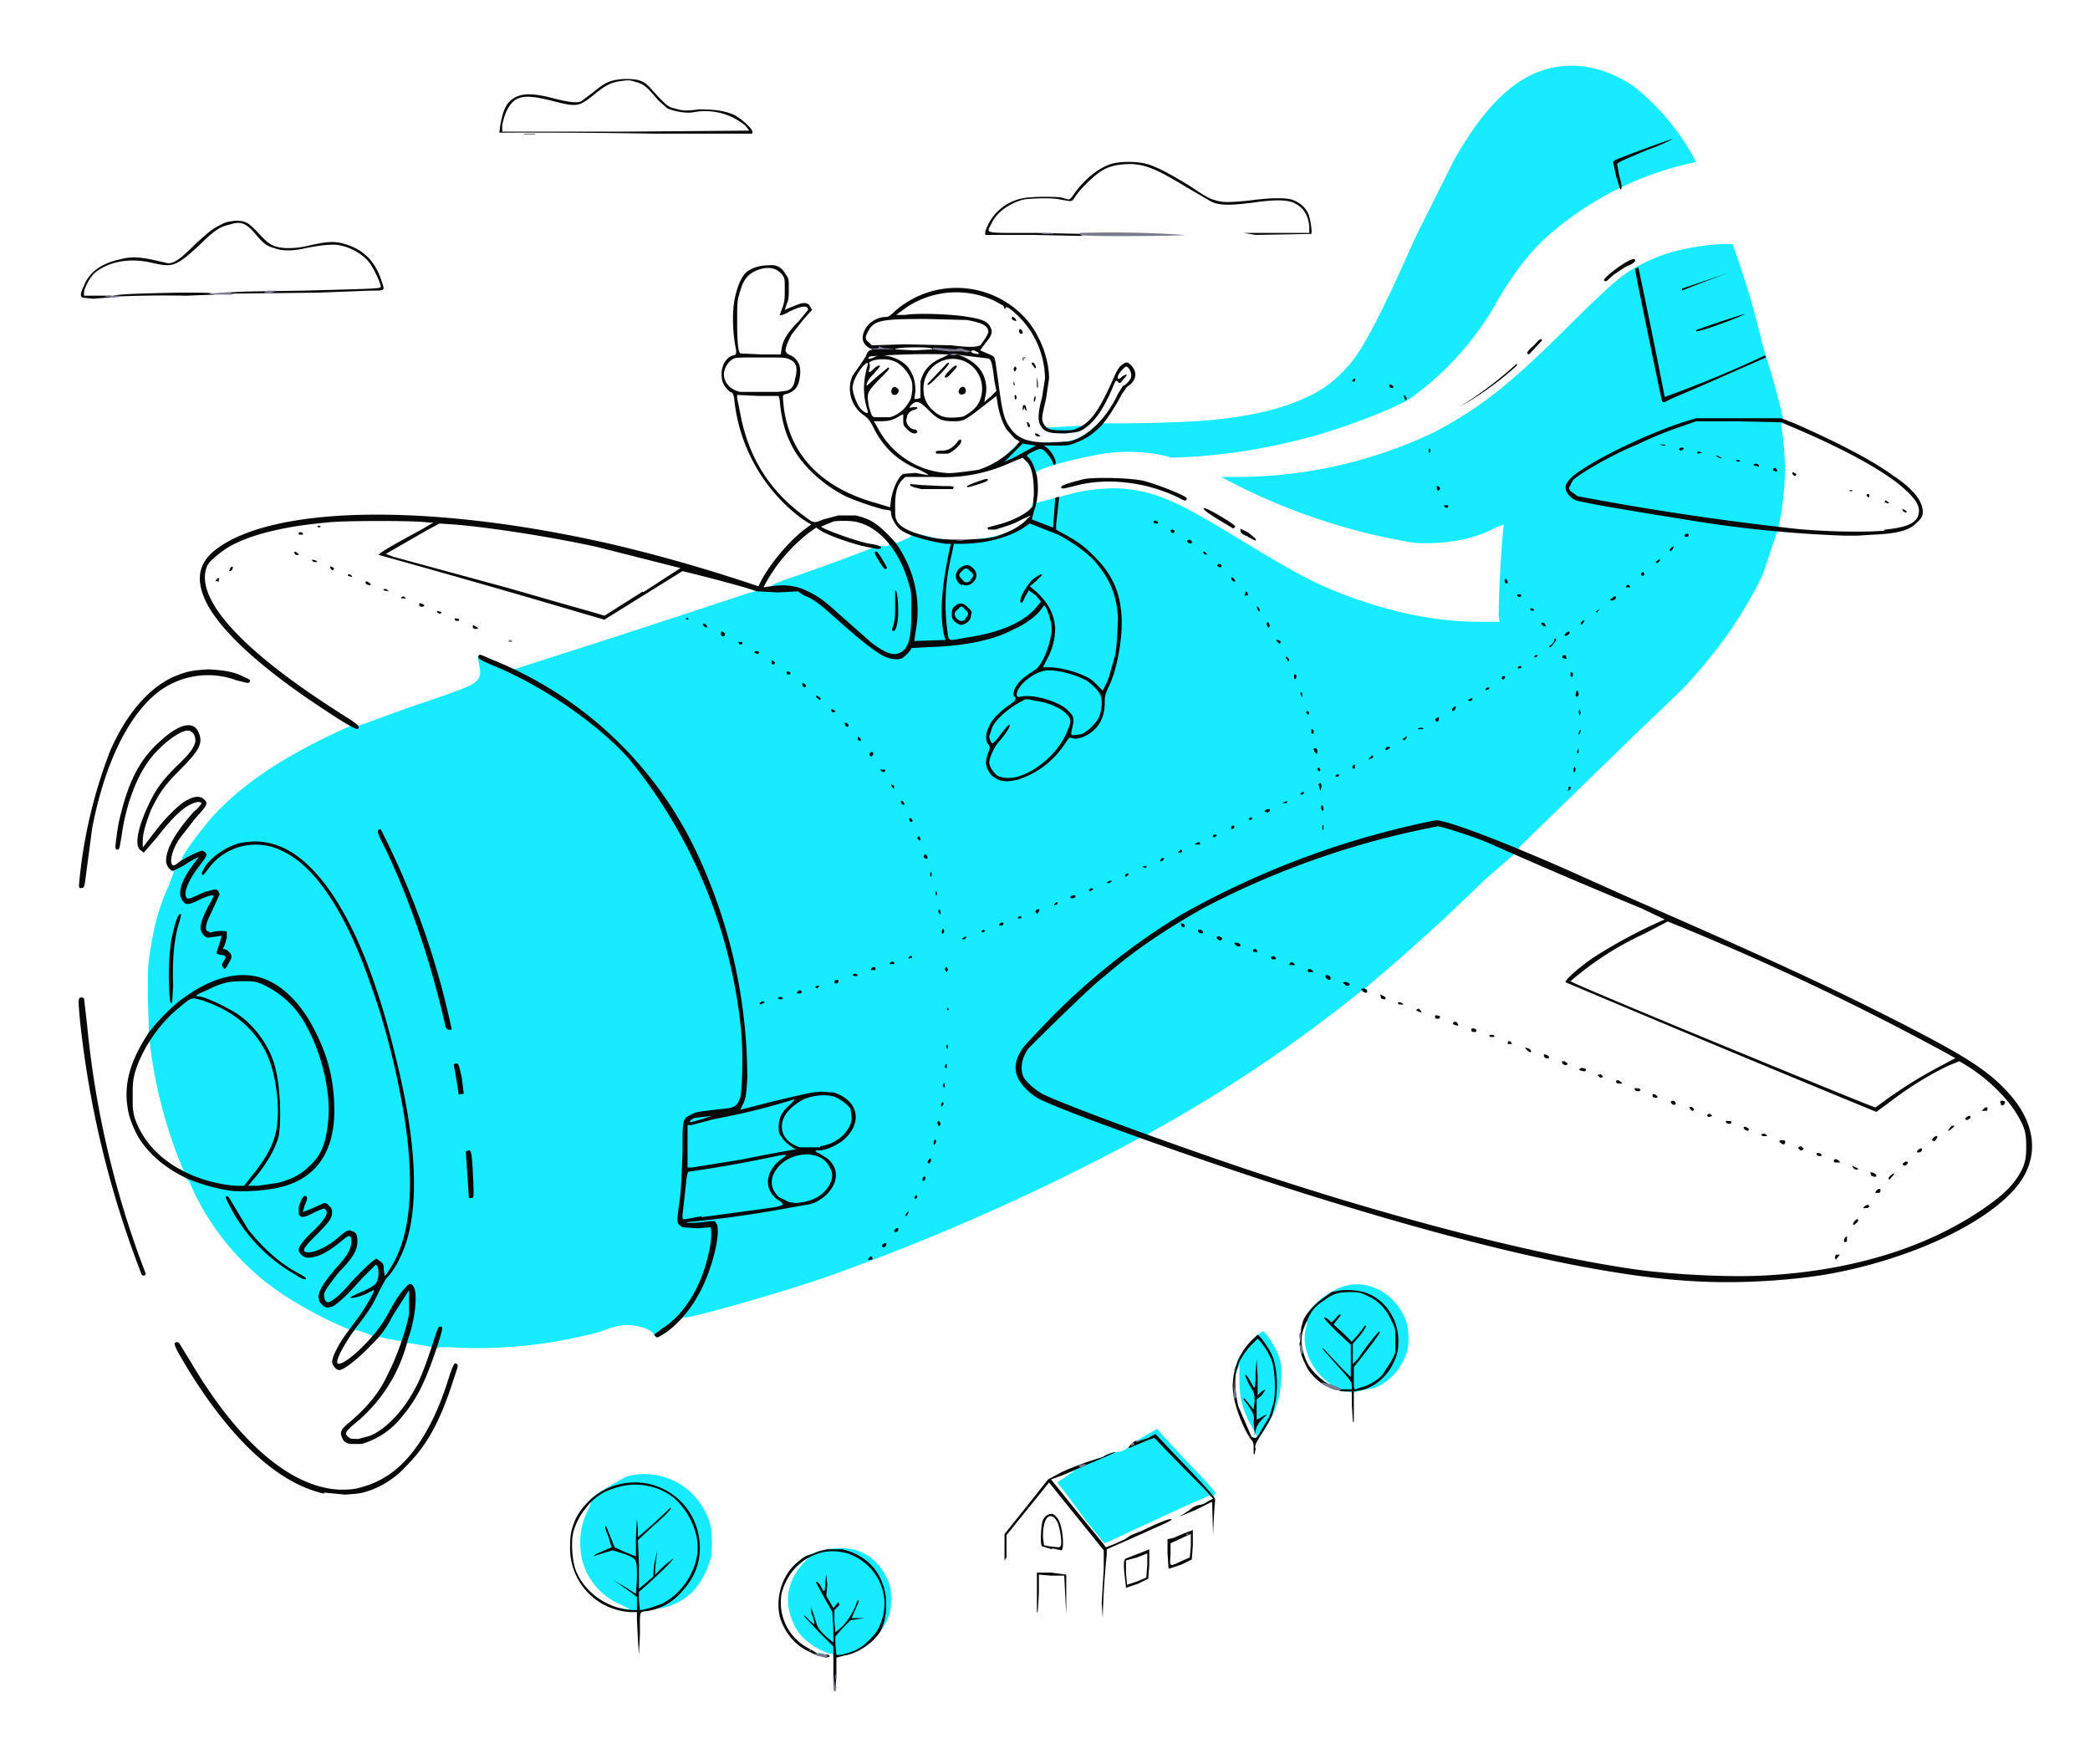 <svg xmlns="http://www.w3.org/2000/svg" width="2064" height="1742" version="1.0">
  <rect width="100%" height="100%" fill="#333333" stroke="none"/>
  <path fill="#fefefe" d="M0 871V0h2064v1742H0V871zm845 756c9-5 16-11 23-21 9-14 12-27 7-39-10-27-32-39-58-34l-16 7-4 5c-4 4-11 16-13 22-4 12-3 25 4 38 7 11 23 23 37 25 8 2 9 2 20-3zm-200-41 10-2 10-4c6-3 9-5 15-11a63 63 0 0 0 13-74c-13-27-45-42-71-33l-11 5-12 7c-9 6-11 8-11 10l-5 13c-7 13-8 21-6 33 3 24 17 42 40 53l9 5c0 2 6 1 19-2zm462-74 34-15 34-15 16-8 3-2-9-10-24-25-17-18-2-3-3 2-10 6c-4 2-9 5-10 7-3 3-9 6-13 6s-12 3-14 5l-4 1-7 2c-5 2-6 3-6 5s-3 3-12 8l-12 8a2493 2493 0 0 0 41 53l15-7zm138-103c12-18 16-29 17-45v-16c-3-8-6-16-11-22l-4-6-3 2-10 10c-5 7-6 8-7 15-2 19 1 35 10 53a107 107 0 0 1 6 14l3-5zm98-39 9-2c4 0 13-5 20-12 11-10 17-26 16-38-2-22-21-42-43-46-5-1-7-1-13 1-10 3-22 10-30 18-6 6-7 8-7 10l-2 9-1 12c0 14 11 33 23 41 3 1 5 3 5 5 0 1 2 2 5 2 8 1 11 1 18-1zm-847-42c38-2 81-9 94-16 6-3 17-6 26-6 13-2 30 3 33 9 1 1 1 1 6-2l11-10c5-5 7-6 10-6a1143 1143 0 0 0 187-57 1959 1959 0 0 0 263-119c3 0 4 0 4-2s2-3 19-13c57-32 121-75 174-118l18-14 13-11a2048 2048 0 0 0 140-124l2-2c1-3 28-30 113-112 42-40 58-57 72-73 37-44 61-88 72-133 11-44 8-92-8-150l-6-20-2-10-10-33-18-59-1-3h-9c-31 3-58 10-82 24-14 8-23 16-61 53-39 39-56 54-78 71-68 52-140 77-229 81l-28 1 13 7c71 33 118 49 159 52 29 2 58-3 81-15l11-3h3v9c-3 34-4 58-4 74l-1 19h-22a378 378 0 0 1-168-41c-20-9-27-14-86-49-47-28-68-38-96-41-17-2-40 1-68 9a344 344 0 0 1-20 7l-1 2-1 5c0 8-16 18-36 24-9 2-10 2-37 2-25 0-27 0-36-2-8-2-9-2-9-1-1 1-3 3-7 4l-7 3-3 1-5 1-7 2c-5 0-7 1-8 2a1457 1457 0 0 1-126 44l-35 11a16095 16095 0 0 1-192 63c-2 2-7 1-16-3l-21-9 1 5c2 8 1 15-3 19-6 6-13 8-70 28a1616 1616 0 0 0-104 41c-37 20-69 44-91 70a225 225 0 0 0-30 41c-3 2-4 4-4 6l-6 16a258 258 0 0 0-20 109l1 28c1 0 1 6-1 9v2c2 0 3 2 3 7a428 428 0 0 0 31 118l2 7 2 4 2 3a269 269 0 0 0 163 147 93 93 0 0 1 22 6l10 2 12 2 4 1 10 2 16 2a615 615 0 0 0 70 2zm551-875c13-3 35-8 49-9 21-2 48 0 64 5 8 2 10 2 27 1 56-7 104-17 138-30a336 336 0 0 0 73-35 299 299 0 0 0 79-93c21-35 41-58 65-76 31-23 61-37 119-55l9-2-4-6-6-11c-11-17-36-44-50-54-16-11-37-19-53-20-17-1-38 6-54 16-22 15-43 40-64 77l-39 78c-29 66-48 103-61 120-25 33-58 48-126 58-21 3-80 6-114 6h-13l-5 4c-7 6-16 11-23 12h-45c-2-1-4 0-9 7l-7 7 4-2c8-3 12-3 16 1l4 7 1 3 8-3 17-6zm8-29h-8l4 1 4-1zm-112-75 2-2 1-1-8-2-11-1c-3 0-3 0-3 2s0 2 8 2l8-1v3c0 2 1 3 2 3l1-3zm-62-4-8-1-8 1c0 1 3 2 10 2 5 0 6 0 6-2z"/>
  <g fill="#17ebff">
    <path d="m812 1636-3-2c-2-2-2-2 0-2l6 2 4 2h-7zm11-1c0-1-1-2-3-2-4 0-19-8-25-14-7-6-12-15-15-26-5-17 0-35 14-50l5-5-4 2-8 7-4 4 3-5c3-5 10-10 12-10l5-2c10-5 31-7 43-3s23 13 29 26c5 9 5 13 5 23 0 12-2 18-9 29a60 60 0 0 1-44 27c-3 1-4 1-4-1zm-199-43-10-2c-3-2-3-2-1-2 11 2 11 2 1-3a65 65 0 0 1-40-49c-2-15-1-28 5-41s6-13 1-8l-4 5 3-5c2-5 7-10 19-17l10-6 11-6a67 67 0 0 1 77 34c6 12 7 17 7 31 0 9 0 13-2 19-4 12-9 21-17 30-10 9-18 13-30 16a1032 1032 0 0 0-30 4zm455-75-38-51a1575 1575 0 0 1 48 61l-10-10zm9 4-16-20-20-27-8-10 3-2a728 728 0 0 1 15-10c-11 4-13 5-7 2a951 951 0 0 1 30-14l4-1c2-2 10-5 14-5s10-3 13-6l6-5 12-7 9-5 3 4 24 26c29 30 33 35 29 35v3l-3-1-2-1-16 7a7519 7519 0 0 0-63 29l-17 8-7 3-3-3zm150-100c-1-1 0-1 3-1v-2l-2-4-6-11c-7-15-9-25-9-40v-16l-2 6-2 5v-5l2-9c4-10 22-30 26-29 2 1 11 14 14 22 4 10 4 15 3 29s-4 23-10 35c-9 17-15 24-17 20zm97-46-8-1c-15-2-27-10-34-24-4-6-3-7 0-1 4 6 12 14 18 17 3 1 4 2 2 0-17-12-27-33-24-51l2-9c0-2 0-2-1 0l-4 9-1 6 1-6c0-10 3-15 8-22 8-10 23-20 34-23 24-7 50 8 60 33 3 7 4 22 2 29-2 10-8 20-15 27s-16 12-20 12l-18 4h-2zm-907-43-2-2-6-1-12-2c-5-1-6-1-7 1h-2l-2-1-1-1c1-2 0-2-3-2l-11-2c-7-2-8-2-9 0h-1l-2-1c-1 0-2 0-1-1l-6-3-9-3c-3-1-3-1-5 1h-1l-2-1c-1 0-2 0-1-1a400 400 0 0 1-55-28 251 251 0 0 1-103-118l-5-5-5-5-1-3 3 1 3 2-2-4a459 459 0 0 1-32-123c0-2 0-2-2 0-1 1-1 1-1-3l1-4 1-6-1-31c0-27 0-32 2-45 4-26 9-46 19-67l5-14h-1c-3 0-2-3 0-4 3 0 9-7 9-9s15-23 26-36c22-26 54-50 91-70a556 556 0 0 1 49-24c-2-2-2-2 2-2l5 1c1 1 2 0 6-1l41-15c59-20 64-22 70-27 5-5 5-8 3-17l-1-8c1-1 8 2 23 8 10 5 13 5 16 4l12-4a16191 16191 0 0 0 215-70l8-2-3-2c-3-1-3-1 6-1h11l2-2 2-2 10-4a2515 2515 0 0 0 88-32c-2-1-2-1-1-2h7c6 1 11 0 10-2 0-2 6-3 7-1h1l7-3c6-2 9-5 6-5l-2-1c0-2 5-1 17 2 23 6 46 6 70 0 10-2 20-7 26-12l5-3c1 0 3-5 2-7l1-4 2-6c1-4 4-5 4-2 0 2 0 2 2 1l38-10c16-3 36-5 49-3 28 3 49 12 97 41 69 42 84 50 114 62 47 18 92 28 137 28h20l-1-6a1101 1101 0 0 1 5-90l-8 3c-22 12-51 17-81 15a609 609 0 0 1-190-65h11a454 454 0 0 0 199-44c47-25 75-47 137-109 44-43 51-49 74-60 21-10 45-15 72-17h12l1 3a810 810 0 0 1 28 94l5 17a697 697 0 0 1 16 59l1 3c1 1 1 2-1 1-2 0-2 0-2 2a257 257 0 0 1-2 97c-1 4-1 4 1 4 3 0 2 2 0 3-2 0-3 1-4 4l-13 39c-18 38-44 76-79 113l-50 48-72 70-38 37c-3 3-3 3-1 5 1 1 1 1-1 1l-3 1-1 1-30 26a2030 2030 0 0 1-118 107c2 1 2 1 0 2-1 2-2 2-3 0a1443 1443 0 0 1-210 141l-2 2 3 1c2 1 2 1-3 1l-8 1a2203 2203 0 0 1-306 136c-48 17-138 42-142 41-1-1-4 1-8 5-8 7-18 14-20 14l-3-2c-3-6-20-11-32-9-8 1-16 4-21 6a461 461 0 0 1-138 16c-19-1-23-1-24 1l-1 1-2-1zm288-233c2-1 2-1-1-1l-7 1-2 1c0 1 5 1 10-1z"/>
    <path d="M1019 464c-1-4-3-7-5-9l-4-3-9 3c-10 5-12 5-12 1 0-3 18-21 22-21 6 0 16 2 16 4h1c0-2 1-2 12-2 18 0 28-4 40-15l8-5c2 0 2 0 1 1a1519 1519 0 0 0 92-2c46-3 83-11 110-24 18-8 32-20 45-36 13-17 32-54 61-120l39-78c38-67 75-95 121-93 19 1 38 8 56 20a230 230 0 0 1 62 75 319 319 0 0 0-152 78c-15 15-29 33-43 57a299 299 0 0 1-88 99l-5 3a578 578 0 0 1-230 55c-15-5-40-7-59-5-28 3-75 16-75 20s-3 2-4-3z"/>
    <path d="m1036 427-3-3 1-2h5l18-1c12-1 13 0 13 1 0 4-6 5-19 6l-15-1z"/>
  </g>
  <g fill="#090809">
    <path d="M823 1648v-22l-14-14-15-16c0-1 2 0 5 4l5 4c1-1-1-7-3-12v-5l5 15c1 5 4 9 12 16l5 4v-13l-1-17-9-16-7-13c0-2 2-1 5 4 3 7 4 5 4-5l1-7 1 10-1 11 3 5 4 7 5-6a1544 1544 0 0 0 1 3l-5 5v11l1 11 7-6c6-6 12-17 14-23 0-3 2-4 2-1l-4 9-3 7h13l-7 1-7 1-8 8-7 8v8l1 10c1 1 8 0 18-4 6-3 9-5 14-10s9-10 10-13c14-29 0-62-31-73-8-2-16-3-25-1-20 5-34 19-40 40a51 51 0 0 0 29 56l8 5c0 2-2 1-10-3-14-6-25-20-29-35-4-18 2-38 14-50 5-5 12-10 14-10l6-2c3-2 9-3 13-4h15c20 5 34 17 40 35 5 13 4 33-2 45-6 11-22 23-37 25l-7 2v16l-1 17c-2 0-2-2-2-22z"/>
    <path d="M814 1636c0-2 3-3 5-1v1l-3 1-2-1zm-184-16-1-21v-7h-6a63 63 0 0 1-60-65c0-11 1-16 5-26 8-17 25-31 43-35a64 64 0 0 1 80 59c1 18-5 33-17 46a56 56 0 0 1-35 20c-8 1-7-1-7 22l-1 21-1-14zm-1-37v-6l-4-3a430 430 0 0 0-20-14l12 7 11 7 1-15c0-20 0-19-11-24l-13-4-10 3c-10 3-10 4-7 1l9-4 7-3-3-10c-4-9-4-13-2-10l4 10 4 10 11 5 10 4v-19l1-18 1 9v9l16-14 16-15c2 0-2 5-17 18l-15 14 1 24v24l7-6 7-6 1-12 3-14-2 18v6l9-9 9-7c0 2-16 17-27 27l-7 6v9l1 9c4 0 16-4 21-6 21-10 36-34 36-56 0-18-11-39-25-50a62 62 0 0 0-55-9c-10 3-17 6-26 15-8 9-14 18-17 30-2 9-1 25 2 35 8 23 32 40 57 41h4v-7zm459 0 2-34v-18l-21-26-33-41-21 26-21 26v22a2228 2228 0 0 0-2 3v-26l20-25 23-29 13-7a289 289 0 0 1 41-15c2-2 10-5 13-5l-11 5a2496 2496 0 0 0-42 18l-11 4 25 31 27 33 2 3 8-3 11-5 6-4 10-4 15-7 10-4 4-1c3 1 0 2-38 19l-25 11v5a820 820 0 0 0-4 63l-1-15z"/>
    <path d="m1052 1576-1-20h-13l-12-1v18c-1 16-1 21-2 19v-39h14l15 2v39l-1-18zm59-17c-2-16-1-19 1-20l13-5 10-4v15l-1 14-10 5-12 4-1-9zm11 3 10-4 1-13v-11l-10 4-11 3v12l1 12 9-3zm32-13-1-15v-14l5-1 12-5 8-3v15l-1 14-10 5-12 4h-1zm22-22v-12l-7 3a658 658 0 0 1-13 6v11c-1 13-1 12 10 7l9-4 1-11zm22-11-1-33-16 8-17 7 5-3 6-4c3-3 8-5 11-5l3-1 5-3 4-2-9-10a2479 2479 0 0 1-49-50l-6 2-19 8c-2 0 3-5 6-7h4l9-3 7-4 15 16c24 25 45 47 44 49a753 753 0 0 0-2 35zm-159 14-10-3c-2-1-1-22 1-26s5-6 9-6c2 0 7 5 8 10 3 8 4 26 1 26l-9-2zm9-7c0-6-2-18-5-22s-6-5-9-2c-3 4-4 10-4 19l1 8 5 1 9 1c2 0 3-1 3-5zm-728-48c-45-10-90-52-132-119-14-23-17-29-15-30s3-1 5 2l11 18c52 88 111 133 163 124 12-3 20-6 31-13 26-17 47-52 61-99 4-11 5-13 7-11 2 1 1 3-3 15-13 41-26 65-47 86a89 89 0 0 1-36 24c-9 3-11 3-24 4l-21-2zm918-39v-6c0-4 0-6-3-9-8-12-15-31-17-44a64 64 0 0 1 22-57l2-2 4 4c5 7 10 14 12 21a97 97 0 0 1-1 52c0 3-6 13-13 24-4 7-5 8-4 12l-1 5h-1zm6-21 6-10c4-6 4-7 8-21 2-10 1-32-2-40-2-6-7-14-12-20l-2-2-6 6c-6 6-13 17-13 20l-2 6c-2 7-1 24 2 35l13 30 3 1c2 0 3-1 5-5z"/>
    <path d="m1239 1414-1-9c1-7 0-9-6-18-4-5-5-6-3-6l5 6 4 5 1-8c0-7 0-8-5-16-5-10-6-14-1-7l4 7c2 5 3 2 3-13l1-13 1 18v18l4-4 4-2-4 6-5 4v20l4-2c4-3 8-4 4-1-6 6-8 9-9 14l-1 5v-4zm-893 12c-5-1-7-3-8-6-3-6-1-9 9-17 16-14 28-28 36-46 9-17 19-46 21-60v-23l-16 25c-7 14-12 20-25 33-12 12-24 21-28 21-3 0-7-5-7-8 0-5 6-17 14-28l14-19c6-9 15-24 13-24l-8 4c-7 3-16 5-15 3l8-4c10-4 17-8 18-11 3-6 2-17-1-17l-14 14c-15 17-22 23-28 27-4 1-6 2-7 1-3-1-7-5-7-8-2-6 4-16 18-32 10-11 14-18 14-25s-2-7-9-1c-13 11-24 17-34 17-4 0-9-4-9-8 0-3 5-10 15-19 12-12 15-18 11-21-1-1-3 0-10 3-11 6-14 6-16 2v-7c2-6 4-11 6-11 3 0 3 3 0 9l-2 7 10-4 11-5c2 0 4 1 5 3 2 1 3 3 3 6 0 6-3 10-16 23-11 11-13 14-11 16 5 3 20-3 32-13 9-8 11-9 15-7 4 1 5 4 5 10 0 8-4 16-18 30-8 10-14 18-15 22 0 4 1 8 4 8s12-7 22-19c15-16 24-24 26-24l4 3c3 2 3 4 3 8l1 6c1 0 10-14 13-22 15-34 16-89 2-159-6-32-17-74-28-104-24-71-54-118-87-134a58 58 0 0 0-75 18l-4 5c-3 0-2-2 2-9 8-11 24-21 37-23 24-4 46 4 67 25 33 33 62 96 84 188 22 88 24 158 4 197-4 9-9 16-14 21l-7 13c-5 11-9 18-23 36-10 14-18 28-18 33s11-1 25-15c11-11 19-21 26-34s12-20 16-24c4-5 6-5 8-2 5 5 2 34-5 52a154 154 0 0 1-54 85c-8 7-9 9-5 12 2 2 3 2 10 2l11-3c13-5 26-18 36-32 10-15 15-25 25-55 7-22 7-21 9-21 3 0 2 3-3 19-12 36-20 52-35 70a78 78 0 0 1-40 27h-11zm990-23-1-16v-13h-5c-7 0-7 0-8-2h13v-3c0-4-1-6-14-20l-15-17c0-2 3 2 19 19l9 9v-32l-14-13c-13-13-16-17-8-12l3 3 4-4c3-4 5-5 5-3l-4 5-3 4 9 8 9 9 7-8 6-8c2 0 1 2-5 10l-7 8v20l5-5c7-11 20-27 21-27 2 0 0 3-17 25l-8 10v11c0 10 0 11 2 11l5-2c6-1 15-6 21-12l9-14 4-8v-12c0-12 0-12-4-20-5-11-12-19-23-24-6-3-8-4-17-4-11 0-17 1-26 8-8 5-13 10-17 20-8 15-7 26 0 42 3 6 12 15 18 19 4 2 5 4 2 4-4 0-18-12-21-20-5-10-7-16-6-24l1-14 2-7c3-7 12-17 21-23l7-5 5-1c7-2 19-1 27 1 20 6 34 26 34 48 0 11-2 17-7 26-7 12-19 21-31 23l-6 1v15c0 14 0 19-1 14zm-689-83-1-2 8-6c22-14 39-42 46-75 3-12 3-26 1-25l-12 1-15-1c-6-4-6-4-3-25 2-16 2-24 3-49 0-33 0-33 8-37 5-3 6-3 32-6 12-1 14-3 17-11 2-8 3-42 1-65a500 500 0 0 0-112-271c-33-36-88-73-136-92-11-5-13-6-11-9 1-1 3 0 12 4a379 379 0 0 1 204 193 523 523 0 0 1 49 221c-1 18-2 21-5 27l-2 4 31-8c42-10 39-9 49-10l13 1c23 8 28 28 11 45-6 6-19 12-25 12s-6 1-1 3l8 5c12 10 11 24-1 36-7 6-12 9-21 10l-28 5a1114 1114 0 0 1-89 12c0 1 10 1 22-1h6l2 3c4 11-6 49-19 71-9 16-22 30-33 37-7 4-7 5-9 2zm46-118 59-8 14-2c8-2 9-2 4-6-17-10-15-31 4-43 4-3 2-3-4-2a1310 1310 0 0 1-89 16c-2 0-2 1-3 7l-4 36c0 4 0 4 3 4l16-3zm108-17c15-5 25-21 19-31-4-9-11-13-22-14-10 0-19 3-26 9-12 11-13 23-3 33l10 5 6 1c3 0 11-1 16-3zm-68-40a1335 1335 0 0 1 53-10c-4-2-11-7-14-12-3-4-3-5-3-10 0-9 3-15 11-22 6-6 6-6 0-4a671 671 0 0 1-74 18l-23 6h-4v42h4l50-8zm77-13c12-2 22-8 28-18 2-4 3-6 3-10l-1-9c-2-3-8-8-12-10-8-5-22-4-33 0-7 3-17 11-20 17-7 13-1 26 15 31h20zm-116-27 9-3-17 2c-5 2-6 5-3 4l11-3zm975 160c-84-5-206-32-367-82-91-28-258-87-278-99-8-5-15-12-19-20-3-7-3-15 2-24 3-6 7-10 31-35a668 668 0 0 1 129-102 849 849 0 0 1 251-93c11 0 64 20 132 50l58 26c128 56 183 81 253 116 77 39 102 54 124 79 28 32 29 67 3 95-34 37-110 70-187 83-38 6-88 9-132 6zm83-6c87-6 161-31 216-72 12-9 20-17 26-27s7-16 7-28c0-11-1-17-6-26-9-18-30-40-55-55l-5-3-10 4c-19 9-39 21-61 38l-11 8-5-2a35389 35389 0 0 1-302-126c0-3 14-15 27-24a498 498 0 0 1 71-38l-23-11a5603 5603 0 0 1-152-65c-20-8-43-15-49-16a834 834 0 0 0-232 81c-37 21-67 41-96 66-15 11-70 66-76 72-7 9-9 21-5 29 3 5 11 12 18 16 17 9 114 45 200 74 143 48 289 86 389 100 38 5 97 8 134 5zm112-174c17-12 33-22 50-31l17-9-7-4a2671 2671 0 0 0-277-131l-23 12a307 307 0 0 0-73 47c2 2 117 50 247 103 59 24 54 22 55 21l11-8z"/>
    <path d="m1812 1242 1-3h4l-4 5-1-2zm9-17c0-2 2-4 3-4v5c-2 1-3 1-3-1zm9-16c0-2 3-5 4-5 2 0 1 3-1 4-2 2-3 2-3 1zm10-16c0-1 4-4 5-3 2 1 1 2-1 3h-4zm12-15c0-1 2-4 4-4 1 0 2 2 0 4h-4zm13-14c0-2 5-6 6-5l-5 6-1-1zm-17-3-1-3c1-1 6 1 6 3s-3 1-5 0zm-18-8-1-2 6 3c0 2-4 1-5-1zm49-4 3-2c2 0 3 1 1 3s-4 1-4-1zm-66-1c-2 0-3-2-1-3 1-1 5 1 5 3h-4zm-19-7v-2c1-1 5 0 5 2 0 1-5 1-5-1zm99-3c0-2 3-4 4-4 2 0 1 3-1 4h-3zm-116-3c-2-1-1-3 2-3l2 2c0 2-3 3-4 1zm-18-6c-3-2-2-3 1-3 2 0 3 0 3 2s-2 3-4 1zm149-3c0-2 4-5 5-4s-2 5-3 5l-2-1zm-167-4c-2-1-2-2-1-2 2-1 5 0 5 2h-4zm-17-6c-2-1-2-2-2-3 1-1 5 1 5 2 0 2-1 2-3 1zm200 0 3-4c3-1 4 0 1 2-3 3-4 3-4 2zm-219-7-1-2h5c2 2 0 4-4 2zm236-5 3-2c2 0 2 0 2 2l-3 2c-2 0-2 0-2-2zm-255-2c0-2 1-2 3-2l2 2-3 1c-1 0-2 0-2-2zm271-5 2-2c3-3 5-1 3 2h-5zm-288-2c-1-2-1-2 1-2 3 1 4 4 1 4l-2-2zm307-5c-1-2-1-3 1-3 3 0 4 1 2 4-2 1-3 1-3-1zm-325 0c-2-2-1-3 2-3l2 2c0 2-2 3-4 1zm-19-7c0-3 0-3 3-2l2 2c0 2-4 1-5 0zm-17-6-1-2c1-1 6 0 6 1 0 2-3 2-5 1zm-17-7c-2 0-3-3-1-3 1-1 5 2 5 3h-4zm-19-7c-2-1-1-2 2-2l2 2c0 1-3 2-4 0zm-19-6c-1-2 2-3 4-2 3 0 3 3 0 3l-4-1zm-17-7c-1-2-1-2 2-2l3 2c0 3-4 2-5 0zm-16-5c-2 0-3-3-2-4l3 1c3 2 2 4-1 3zm-19-8-2-2c1-1 6 1 6 3s-2 1-4-1zm-19-6v-2c1-2 4 0 4 2h-4zm-18-7v-2h4l1 2h-5zm-18-6v-2c2-1 5 0 5 2s-5 1-5 0zm-17-6c-2-1-1-3 1-3s3 2 3 4l-4-1zm-18-6-1-2c0-1 1-2 3-1 2 0 3 1 1 3h-3zm-17-7c-3-1-3-2 0-3l2 2 1 2-3-1zm-19-7c-2-1-2-2-1-2 1-1 5 1 5 2h-4zm-18-6-1-4 4 2c3 2 1 4-3 2zm-18-7-2-2c1-2 6 0 6 1 1 3-2 3-4 1zm-18-7c-2-1-2-2-1-2 2-1 6 1 6 2-1 2-4 2-5 0zm-17-5c-2-1-3-4-1-4s4 1 4 3-1 2-3 1zm-19-7c-1-2-1-3 1-3s4 2 4 3h-5zm-19-7 1-2c1-2 4 0 5 2h-6zm-17-6-1-2 3-1 2 2c1 1-2 2-4 1zm-18-7c-2-2 1-4 3-2l1 2h-5zm-17-6-2-2c0-2 5-1 6 1 0 2-1 2-4 1zm-18-6c-2-2-2-2-1-3 2-1 5 1 5 2-1 2-2 2-4 1zm-19-7c-2-2-1-3 2-3l2 2c1 2-2 2-4 1zm-17-6-1-3c1-1 4 1 4 2 0 2-2 2-3 1zm-875 344a165 165 0 0 1-69-76c0-3 2-2 4 1l18 30c15 19 32 34 49 43 7 4 9 5 8 6s-4 0-10-4zm-152 0a975 975 0 0 1-61-251c-2-22-2-23 2-23l2 1 3 26a928 928 0 0 0 58 246c-1 2-2 2-4 1zm717-15 2-3h2c1 2 1 3-2 3-1 1-2 0-2-1zm14-13c0-1 0-2 2-3s3 0 2 2-3 2-4 1zm12-15c0-2 3-4 4-3v2c-1 2-4 2-4 1zm11-16 2-3c1-1 1-1 1 1-1 2-3 4-3 2zm-431-17-3-46 3-1c2 0 3 2 4 23 1 23 1 24-1 24h-3zm440-1 2-2 1 2c-1 2-3 3-3 0zm-674-6c-16-2-36-8-48-14-22-11-40-28-48-46-5-11-7-18-8-31-1-21 6-41 21-64 7-10 24-28 36-36 26-19 52-26 74-20 21 6 40 24 54 51 13 25 19 47 20 74 2 46-17 75-56 83-13 3-33 4-45 3zm19-14c14-17 22-31 25-47 4-23-1-58-11-77-12-23-32-40-62-50-11-3-10-4-23 7-20 16-37 41-44 65-2 8-2 12-2 23s0 13 2 21c10 29 35 51 72 62 11 3 23 5 30 5h6l7-9zm27 6c14-4 22-8 31-17 11-10 16-22 18-44 3-27-6-65-20-91a92 92 0 0 0-45-44c-7-3-9-3-19-3-13 0-20 1-36 9-10 4-12 6-8 6 6 0 25 9 38 17 18 12 33 33 38 54 5 19 6 54 3 68-4 13-12 27-24 41l-6 7h10l20-3zm636-2v-2c0-2 3-3 3-1s-2 4-3 3zm5-18c0-2 2-4 3-4 1 1 0 5-2 5l-1-1zm6-19c0-3 2-5 2-3 1 1 0 3-1 4s-1 1-1-1zm4-19c-1-2 1-4 2-2 1 1 1 4-1 4l-1-2zm3-19 2-3 1 2-2 3-1-2zm-476-10a594 594 0 0 0-5-30l3-1c2 1 2 1 5 14l2 16-5 1zm478-8c0-2 1-4 2-3v4l-2-1zm2-19c0-2 1-4 2-3v4l-2-1zm2-19c-1-2 0-4 1-3v4l-1-1zm-495-21c-15-67-38-133-63-183-5-10-5-12-1-12a795 795 0 0 1 70 197c-1 2-5 1-6-2zm495-17 1-2 1 2-1 1-1-2zm-185-6c1-2 5-3 5-1l-4 2-1-1zm-582-2a261 261 0 0 1 1-60c4-19 7-28 10-26l-2 8c-5 15-7 37-6 62l-1 17c-1 1-1 1-2-1zm600-3c1-2 5-2 5 0l-2 1-3-1zm19-5c0-1 1-3 3-3s2 2 1 3h-4zm18-6c1-2 4-2 4-1l-2 2-2-1zm19-5c0-2 2-3 4-2v2c-2 2-4 1-4 0zm18-7c0-1 2-2 4-1s1 2-2 2l-2-1zm92-4-1-2 1-2c1 0 2 1 2 3l-1 2-1-1zm-74-1c0-1 1-3 3-3s2 2 1 3h-4z"/>
    <path d="M220 955c-1-2-1-3 1-6 3-4 2-6-3-6-4-1-4-1-4-3l3-9 2-7-6 1-8 1c-4-1-7-6-7-10 0-5 5-17 10-25l3-6c0-2-7 0-15 4-10 5-13 5-16 0-5-7-1-20 12-37l4-5c0-1-6 2-15 8l-10 5c-3 0-7-5-7-10 0-12 10-29 27-48 5-4 8-8 8-9-2-2-6-1-12 2-8 4-19 15-32 32l-13 15-4-3c-5-5-2-22 9-45 7-15 14-24 27-37 13-12 18-19 19-25 0-4-1-8-5-10-7-4-31 14-43 32s-21 43-25 72c-2 12-2 13-4 13s-2-1-2-4c1-8 2-19 5-30 8-33 19-55 38-72 19-18 34-22 39-10 5 11 1 18-19 38-16 16-20 23-28 39-5 13-8 23-8 30v7l3-4 10-13c9-12 24-27 31-30 7-4 13-4 16-1 5 4 4 6-8 19l-14 18c-8 10-12 24-9 28 2 1 2 1 6-2 5-4 21-12 24-12l3 2c2 2 1 4-6 13-11 14-16 27-13 31 1 2 2 2 9-1 4-2 10-5 13-5 6-2 6-2 9-1l2 4-5 11-7 15c-2 7-2 7-1 10l4 2c5-2 14-2 16-1v6l-2 7-2 4 4 1 4 4c1 3 1 4-2 9-3 6-4 7-6 4zm658-3 2-2c1-1 4 0 3 2h-5zm19-6 2-2c2 0 3 2 0 2-2 1-2 1-2-1zm53-19 3-2c2 0 2 0 1 1-1 2-4 2-4 1zm-20-7 1-3c1 0 2 3 1 4-1 2-2 1-2-1zm39 0 2-2 2 1-2 2-2-1zm18-6c-1-1 1-3 3-3s1 3-1 3h-2zm18-7 1-2c2-1 4 1 2 2h-4zm-78-6c-1-1 0-3 1-3l1 3c0 2-1 3-2 0zm96 0c-1-1 0-3 2-3s2 0 1 2-2 3-3 1zm18-8 2-2c2 0 2 0 1 2l-3 1v-1zm16-7c0-1 2-2 5-2v2c-1 1-5 2-5 0zm-133-2v-4c1 0 2 3 1 4h-1zm151-5 3-2 2 1-3 2-2-1z"/>
    <path d="M78 874a483 483 0 0 1 31-133c15-34 36-60 61-72 14-6 19-7 36-8 15 1 25 2 36 8 5 2 6 3 4 5-1 1-3 0-12-2a81 81 0 0 0-81 14c-28 24-50 70-62 132l-7 53c-1 5-1 6-4 6-2 0-2-1-2-3zm1015-2c0-1 4-3 5-2l-2 2h-3zm-174-6c-1-3 0-6 1-4v3l-1 1zm192-1c0-2 3-3 4-2l-3 3-1-1zm17-9 3-1 2 1-2 1-3-1zm18-7 2-2 2 1-2 2c-2 1-2 1-2-1zm-234-3 1-2c1-1 3 1 3 3s-3 1-4-1zm252-5 2-2c2 1 2 3-1 3-2 0-2 0-1-1zm16-7c0-1 4-3 5-2v2h-5zm-273-5c-2-1-1-3 1-3l1 2c0 2-1 3-2 1zm292-2c-2-1-1-3 1-3l2 1-3 2zm107-9v-3h1v4c-1 1-1 1-1-1zm-90 0v-2c2-1 3-1 3 1-1 2-3 2-4 1zm-318-7v-3c1-1 4 2 3 3 0 1-2 1-3-1zm335-2 2-2 2 1-2 2-2-1zm16-8c0-1 2-2 5-2v2c0 1-5 2-5 0zm56-2c-1-2 0-4 1-4l1 3c0 3-1 4-2 1zm-415-6c-1-2 0-2 1-2 2 1 3 4 1 4l-2-2zm376 0 5-2v2h-5zm18-9c1-2 4-2 4-1l-2 2-2-1zm19-6c0-2 0-3-1-2v-1c2-3 3-2 3 2l-1 4-1-3zm246 2v-3h2c1 2-2 5-3 3zm-668-3c-2-2-1-3 2-1v2c0 1-1 1-2-1zm105-7c-6-3-8-5-10-9-3-5-3-10 0-18 2-5 2-5 0-8-3-3-3-11 1-18 2-6 11-15 20-21 6-4 7-6 5-8-2-1-1-7 2-11 3-5 8-9 19-16 5-4 11-16 14-29 2-9 2-9 1-17-2-8-5-17-7-17l-3 4c-3 5-16 15-26 19-20 11-49 17-84 18l-18 1c0 2-6 8-9 10-5 2-12 1-18-2-7-3-25-17-46-36-18-16-23-20-33-24l-6-4-20 1-20-1-13-4a1650 1650 0 0 0-61-16l-74 46-3 2-24-7a12426 12426 0 0 0-199-57c0-2 20-13 44-26l10-6h-5c-9-2-85-2-100 0-45 4-80 13-100 26-6 4-16 12-18 16-8 17 2 41 32 71 24 24 60 51 108 81 9 6 11 8 8 10-2 0-10-4-34-20-67-44-109-84-119-114-6-18-2-32 14-44 59-44 218-45 397-3a1593 1593 0 0 1 138 40l3-6c9-17 27-38 41-49l8-6-8-5a168 168 0 0 1-68-120c-1-4-1-5-4-6-4-3-8-9-8-13-2-10 3-21 11-23 3-1 3-1 3-5-4-19-4-40-1-53s7-21 12-25c6-4 13-6 21-6 8-1 13 2 17 9 3 4 3 5 3 14 0 7 0 11-2 15l-2 6 7-3c10-4 13-5 17-2l3 5-9 10-11 14c-4 7-7 15-6 17 0 1 2 3 5 4 9 5 11 13 8 26-2 7-6 10-12 12-5 1-4 1-3 13 6 47 37 80 92 95l13 4 1-8c2-11 7-22 12-25l12-1 11 2c4 1 1-1-7-5-20-8-35-21-45-41-4-8-6-10-10-13-13-9-17-26-11-39l7-10 6-9c1-3 2-5 4-6l3-1-3-1c-7-4-9-10-5-18 3-7 12-13 21-13 2 0 4-1 8-5a92 92 0 0 1 132 9c13 16 21 38 21 57l-3 20c-4 17-5 20-2 25s7 6 19 6c8 0 10 0 16-3 12-6 20-18 33-47 3-7 5-11 8-14 4-3 6-4 8-2 9 7 8 17-2 23l-5 7c-4 8-13 23-20 31-9 9-15 13-25 17-7 3-9 3-20 3h-12l4 3c6 6 10 16 6 16l-1-1c0-3-7-12-10-14-3-1-3-1-10 2-6 3-7 4-4 6 3 3 6 10 8 18 2 12 1 24-3 35l-2 8 21 8 2-28c-1-1 3-3 4-2l-3 27v5l9 5c13 7 22 14 31 24 14 14 22 31 24 50 3 22-3 59-13 78-2 5-3 7-3 13 0 10-2 17-7 24-7 9-19 14-25 12-3-1-3-1-7 5a87 87 0 0 1-47 36c-9 2-14 2-19 0zm22-4c20-7 39-26 46-44 4-9 4-12 0-16-5-6-17-12-32-14-8-2-9-2-12 0-14 7-26 18-30 26l-3 9c0 3 2 7 3 7s5-4 9-10c5-6 7-9 8-8s-3 8-11 17c-5 6-9 16-9 20s4 10 8 13c6 3 15 3 23 0zm60-41c5-2 13-9 17-16 3-7 4-16 2-22-2-5-10-13-16-16-10-5-25-9-35-9-8 0-16 4-24 11s-11 17-4 15c12-3 40 5 48 15 4 4 4 5 4 11l-2 9c0 3 0 3 2 3l8-1zm24-49c3-5 6-18 9-28 2-8 3-30 3-40-2-23-9-38-24-55-10-10-22-18-35-25l-28-11-6 4c-13 9-37 16-61 16h-8l-2 10a201 201 0 0 0-4 79c1 7 1 7 16 4 35-5 59-15 72-31l4-5-5-6-7-5-4 7c-2 5-3 6-4 5-2-3 4-14 11-22 6-5 10-7 10-5l-6 6-6 5 6 5c12 11 18 22 19 36 0 10-2 20-8 31l-4 8h7c9 0 25 4 35 9 5 2 8 5 12 9l5 5 3-6zm-202-32c8-5 10-16 10-40 0-16 0-20-2-26-9-33-28-56-50-62-6-2-19-2-25-1l-12 5c0 2 36 15 48 17 8 1 12 3 11 4-1 2-5 1-19-2-15-4-29-9-39-14l-6-4-7 5a163 163 0 0 0-45 54l7-1c14-2 25-1 37 5 8 4 15 8 29 21l34 30c15 11 22 13 29 9zm44-11-2-7c-4-20-2-46 5-80l2-9h-5c-20-3-40-9-46-15-4-4-8-11-8-15 0-3 0-3-8-4-11-3-26-8-37-13-24-12-46-33-55-54-6-12-9-28-10-41l-1-4h-20l-21-1v3l3 15c8 43 28 75 61 100 12 9 11 9 21 5l15-4h17c13 3 20 7 31 18 9 9 11 12 16 21a113 113 0 0 1 12 77l-1 8 31-1zm-299-48 37-24-83-21c-46-10-104-19-140-22l-15-1-13 7-40 23 8 3 114 31 59 17a1563 1563 0 0 1 35 10l38-24zm348-55c12-4 23-9 30-16l5-5-9 4c-7 4-10 5-26 10h-7l-1-2 11-3c12-3 24-9 30-14l4-4 1-12c0-17-2-27-7-32l-4-4-10 4a158 158 0 0 1-77 15h-29l-3 3c-5 5-7 13-7 25 0 11 0 12 2 16 3 5 10 9 23 13 14 4 20 5 43 5 20-1 22-1 31-3zm-17-66c13-4 24-11 35-21l6-7-5-3-8-9c-4-6-8-18-9-27l-1-6-9 7c-23 18-23 18-34 18s-15-2-24-11-12-10-17-5c-3 3-2 3 2 2h3c2 1 1 2-3 3-3 1-4 2-6 5l-1 5c0 4 4 9 8 9 4 1 4 4 0 4-2 0-4-1-7-4-4-4-4-4-4-10v-5l-4 2c-6 4-11 5-18 5h-7l3 5c13 26 39 44 68 46 5 1 25-2 32-3zm35-12 22-12-7-1-6-1-9 9-9 9 9-4zm54-16c18-3 38-23 49-47l5-8c2 0 8-6 8-9 1-3-2-10-5-10-1 0-8 7-8 10-1 3 1 3 4 0 6-4 6-2 1 3-3 4-3 4-5 2s-2-2-7 10c-9 20-18 32-29 38-4 2-7 2-16 3-16 0-21-1-25-9-2-4-2-12 2-26l3-19a88 88 0 0 0-36-70c-3-1-3-1-3 1h-1l-1-3-9-5a89 89 0 0 0-86 6l-11 8h9c10-2 46-1 62 2 14 2 20 5 22 10 3 5 1 9-5 16l-5 7 7 3c7 3 7 3 8 8l3 21c4 31 6 37 12 45 7 10 17 14 38 14l19-1zm-176-24c7-2 14-7 18-14 3-4 3-6 4-13 0-7 0-8-3-14-4-7-10-13-17-15-9-3-26 0-22 4v3l-1 3c0 2 1 2 4-1 4-4 7-5 7-3l-6 7c-5 5-8 10-7 12l10-9 11-9c3 0 0 3-10 13-11 12-11 12-9 25 3 10 3 11 7 11h14zm73-1c7-4 12-8 15-14 7-15 1-33-14-40a29 29 0 0 0-41 26c0 9 2 14 7 20 6 6 10 8 15 9s16 0 18-1zm-95-5c-5-15-5-29 0-46 0-2 0-2-2-1-6 5-13 17-13 24 0 4 3 13 6 18 4 6 10 9 9 5zm121-14 6-6-2-10c-2-17-3-21-6-22l-25-3-5-1 7 3c9 5 14 9 18 17 3 7 4 14 2 22l-1 5 6-5zm-69 1v-16c3-12 10-19 22-24l6-3a715 715 0 0 0-78 2c-3 3-1 3 4 1 8-5 26 0 34 10 5 7 7 13 7 23l-1 8h3l3-1zm-141-6 8-1c5-1 8-4 9-11 3-11 2-17-5-20-4-2-6-2-29-2s-25 0-28 2c-4 3-7 7-8 13-1 9 6 17 16 19h37zm4-43c1-8 6-16 17-27l9-11c0-5-7-4-19 2-5 3-9 4-9 3l3-8c2-6 2-9 2-18s0-10-2-13c-5-7-13-9-23-6-11 4-16 9-20 25-2 6-2 10-2 27 0 20 1 29 3 31l21 1h19l1-6zm194 4-4-2c-4 0-4 2 0 3 5 1 5 1 4-1zm-45-3c0-1-3-2-15-2-15 0-22 1-22 2l19 1 18-1zm47-4c2-2 8-11 8-13 0-6-5-9-21-12l-40-1c-43 0-51 1-57 11-4 7-4 9 0 12l3 3 32-1 47 1c15 2 24 2 28 0z"/>
    <path d="M943 614c-3-3-3-4-3-8 0-5 1-6 5-9 4-2 7-1 11 3s4 4 3 7c0 4-2 7-6 9s-6 1-10-2zm10-3c4-4 4-6 0-9-3-4-4-4-7 0-4 2-4 6-1 9s6 3 9 0zm-3-33c-6-3-8-10-4-15 1-2 6-5 9-5s8 4 9 8c2 7-7 15-14 11zm8-5c4-4 4-6 0-9-3-3-3-3-6-2l-4 4c-1 3-1 3 2 6 3 4 5 4 9 1zm-77 48c3-8 3-12 3-24v-14c2 0 3 9 3 21 0 11-2 18-4 19-2 0-2 0-2-2zm-13-67c-5-8-5-10-2-9 2 1 10 15 10 16-2 2-3 1-8-7zm42-71c-9-2-12-3-11-5l11 1 21 1c11 0 12 0 10 3h-31zm45-3c1-1 19-8 20-7 2 1-1 3-8 5-10 3-12 4-12 2zm-30-32c-2-2-1-3 5-3s10-2 15-8c3-4 5-4 4 0-1 3-9 10-13 11h-11zm100-17c-2 0-4-3-2-3s5 3 4 3h-2zm-10-10-1-4h1c2 1 3 5 1 5l-1-1zm-5-18c0-3 1-4 3-2l1 5-2-2c0-2 0-2-1 0s-1 2-1-1zm11-9 1-3c1 0 1 5-1 6v-3zm-19-1v-3c1 0 2 1 2 3l-1 2-1-2zm22-11v-10l1 6c0 5 0 6-1 4zm-23-2v-4l1 3c0 2 0 2-1 1zm0-15c0-2 1-3 2-3l1 2-1 2-1 1-1-2zm20-3c-2-2-3-4-1-4 1 0 3 3 3 5-1 1-1 1-2-1zm-11-7v-2h3l-1 1c-1-1-2 0-1 1 0 1-1 2-1 0zm-3-26c-1-2-1-4 1-4l1 1 1 2c0 2-1 2-3 1zm-7-13c-2-3 0-4 2-2s2 3 1 3l-3-1zm-119 73c-2-3 0-7 3-7l3 2c2 4-3 8-6 5zm66-1c-1-2 1-6 4-6s4 6 1 7c-2 1-4 1-5-1zm-31-9 19-20c5-3 1 3-7 11-9 9-12 12-12 9zm17-7c0-2 10-12 11-11 2 0 1 2-4 7-4 5-7 6-7 4zm386 395c0-2 2-3 3-2s1 1-1 2h-2zm-448-5-2-2h5c1 2-1 3-3 2zm683 0v-3l1-2 1 2c0 2-1 5-2 3zm-253-2c0-3 2-2 3 0l-1 2-2-2zm35-1c-1-2 0-4 2-4v4h-3zm15-9 4-4c2 0 1 3-1 3l-3 1zm-492-4c-1-2 1-4 3-3 1 1 0 4-2 4l-1-1zm439-4c-1-3-1-3 1-3 1 0 2 1 2 3 0 3-1 3-3 0zm259 1 2-4v5l-2-1zm-189-3 1-2c3-1 5 0 3 1-2 2-4 2-4 1zm-521-9v-3c1-1 4 2 3 3 0 1-2 1-3-1zm538-1 4-3c1 1-1 4-3 4l-1-1zm174-6 1-3c1-1 1 0 1 1l-1 3c-1 1-1 0-1-1zm-264-1v-3c2 0 3 2 2 4 0 1-2 1-2-1zm105-3c0-1 4-2 5-1l1 1h-6zm-565-3-1-3c1-1 4 1 4 2 0 2-1 2-3 1zm583-5c-1-2-1-2 1-3l2-1v3c-1 2-2 2-3 1zm141-9 1-3 1 4-1 3-1-4zm-269 1c0-3 2-2 3 0l-1 2-2-2zm-469-1v-3l4 2c-1 2-3 2-4 0zm613-2c0-2 3-4 4-3l-1 2c0 2-3 3-3 1zm16-10 4-2v2c0 1-4 2-4 0zm-642-1c-2-1-3-3-1-3l3 2c1 2 0 3-2 1zm477-3c-1-2-1-4 1-3v5l-1-2zm271 0c0-2 1-6 2-5l1 3c0 3-2 4-3 2zm-89-6 1-2h3c0 2-4 3-4 2zm-674-3-1-3c1-1 4 1 4 2 0 2-2 2-3 1zm690-8c0-2 2-3 3-2 1 0 0 3-2 3l-1-1zm-205 0v-4c2 0 3 1 2 3 0 2-1 2-2 1zm273-3v-3c2-1 3 2 2 4-1 1-1 1-2-1zm-774-1v-3c2 0 5 1 3 3h-3zm722-6c-1-1 2-3 3-2s1 1-1 2h-2zm-737-5v-3c1 0 4 2 3 3 0 2-3 1-3 0zm509-4c-2-2-1-3 0-2 2 1 3 4 1 4l-1-2zm273-1c-2 0-1-3 0-3h2l1 2c0 2 0 2-3 1zm-29-1 1-2h3l-2 2h-3zm-769-4c-2-1-1-2 2-2l2 1c-1 2-2 2-4 1zm784-7 3-2 2-3v-2c1-1 1 0 2 1l-3 4c-2 3-4 4-4 2zm-800-2-1-2h4c1 2-1 3-3 2zm532-2c-2-1-2-2-1-2 3 0 5 2 3 3 0 1-1 1-2-1zm-550-7v-3c1-1 4 1 4 2 0 3-3 3-4 1zm833 0c1-2 4-4 5-3s-2 4-4 4l-1-1zm-1078-7v-3l5 3c0 2-4 1-5 0zm229-1-2-2c0-2 3-1 4 1s0 2-2 1zm556 0c-2-2-1-6 1-4l1 3c-1 2-1 2-2 1zm272-1-2-2c0-2 4-1 4 1 1 2 1 2-2 1zm37-2c0-2 3-4 4-3l-3 4-1-1zm-1111-3c-2-2-1-3 2-2 1 0 2 1 1 2h-3zm227-2 2-1 1 1-1 1-2-1zm-245-6c-1-2 0-2 2-1 3 0 2 2 0 2l-2-1zm1144-1 4-3-3 4-1-1zm-334-2-1-3c2 0 3 2 3 4 0 1-1 1-2-1zm270 1-1-2c1-1 4 0 4 2h-3zm-1098-5v-2c1-1 5 1 5 2-1 2-5 1-5 0zm1178-7c1-2 4-3 4-1 0 1-2 3-4 3s-2 0-1-2zm-1194 0c-3 0-2-2 1-2l2 2h-3zm1101-2-1-2h4c1 2-1 3-3 2zm-270-1 1-3c1-2 3 1 2 3h-3zm-850-5c-1-1 1-2 3-1l2 2-5-1zm1227-3c-1-2 2-3 3-2l1 2h-4zm-1244-3c-2-2-1-4 2-2 2 1 3 3 1 3l-3-1zm1124-2v-3c1-1 3 1 3 3s-2 1-3 0zm-1273-2c3-3 4-3 3 0 0 2 0 2-1 1h-2v-1zm1005 1c-2-1-3-4-1-4l3 3c0 1-1 2-2 1zm-873-5c-2 0-2-2 0-2l2 1c1 2 1 2-2 1zm1276-1c-1-1 0-3 2-3l1 2c-1 2-2 2-3 1zm-1394-6c1-3 3-3 3-1l-1 2c-3 2-3 1-2-1zm99-1c0-2 0-2 2-1 3 1 2 3 0 3l-2-2zm878-1c-3-1-2-3 0-3s3 1 2 3h-2zm-894-5c-2-1-3-3 0-2 2 0 4 2 3 2h-3zm1325 0 4-3c1 1-1 4-3 4l-1-1zm-1342-7c-2 0-3-3-2-3 1-1 5 3 4 3h-2zm896-1-1-2c1-1 4 1 4 3l-3-1zm460-4c0-1 3-4 4-3l-1 2c-1 2-3 3-3 1zm-476-7c-1-2-1-2 1-3 1 0 4 1 3 3-1 1-3 1-4-1zm60-6c-6-2-8-4-8-6v-2l8 4 7 6v2l-8-4zm431 0c-1-1 0-3 2-3s2 1 1 3h-4zm158-1a1207 1207 0 0 1-158-16c-69-11-102-17-108-19-6-3-10-8-10-13 0-4 6-11 16-17 25-17 74-39 103-48l10-3h84l13 5c41 18 78 37 98 52 17 11 26 22 28 30 2 7 1 11-5 16-7 8-20 11-43 12l-16 1h-12zm39-6c21-2 30-6 33-13 3-8 0-15-12-26-18-17-56-38-102-58l-21-9-44-1h-40l-17 6a351 351 0 0 0-41 17c-16 6-48 23-61 33-2 1-4 4-5 7-2 3-2 3 0 6l7 5a2750 2750 0 0 0 205 31c30 4 78 5 98 3z"/>
    <path d="M1879 504c-1-1-1-1 1-1l3 2c0 2-3 1-4-1zm-18-8 1-2 3 2c1 1 1 1-1 1l-3-1zm-16-5c-2-1-2-2-1-3h3-1v3h-1zm-18-7h2c1 1 1 1-1 1s-2 0-1-1zm-57-16c0-2 0-2 2-1 3 1 2 3 0 3l-2-2zm-18-3c-2 0-1-3 1-3l2 2c0 2 0 2-3 1zm-18-5c-3 0-3-2 0-2 2 0 3 1 3 2v1l-3-1zm-20-5 2-1 3 1-2 1-3-1zm-18-4-2-1h2l4 2c0 1-1 1-4-1zm-19-3c-2-1-1-2 1-2l3 1-4 1zm-19-4c0-1 1-2 3-2 3 0 2 2-1 3l-2-1zm-19-5h5c1 1 1 1-2 1l-3-1zM295 528v-2c2-1 5 0 4 2h-4zm862-2c-2-2-1-3 1-3l2 1c0 2-1 3-3 2zm46-13c-13-8-17-12-13-11 3 0 30 16 30 18l-2 2-15-9zm-890 7 2-1 2 1-2 1-2-1zm826-5 2-1c3 1 4 3 1 3-2 0-3-1-3-2zm288-14-1-2h4c1 2-1 3-3 2zm-262-9c-32-16-72-21-104-12-12 3-13 3-13 1s11-5 23-8c13-2 47-1 59 2 15 4 42 15 42 17 0 3-2 3-7 0zm254-9v-3c3 0 4 3 2 4 0 1-1 1-2-1zm-8-36v-4c2 0 2 3 1 4h-1zm30-45a381 381 0 0 0 57-43v2a307 307 0 0 1-57 41zm200-7-10-48c-18-88-17-82-15-82l2-1a7530 7530 0 0 1 26 128 1160 1160 0 0 0 99-41l1 2-59 26-35 15c-7 4-8 4-9 1zm-254-2-1-3c1 0 4 3 3 4 0 2-2 1-2-1zm-15-11v-2c1-1 4 1 4 2 0 2-3 1-4 0zm-37-6 2-2c2 0 2 2 0 3l-2-1zm173-27c0-1 2-4 7-8 6-7 7-7 8-5l-13 14-2-1z"/>
    <path d="M1675 327v-1a1014 1014 0 0 1 48-16c-1 2-47 19-48 17zM82 294c-3-1-3-4 1-12 5-13 17-22 36-26 11-3 20-2 34 1l13 3c6 0 12-4 27-19 13-12 17-15 23-18 7-4 9-4 16-5 10 0 13 1 24 13 10 11 14 13 26 14 7 0 11 0 21-2 17-4 25-5 34-3 20 5 33 16 40 38 3 9 4 9-11 9l-52 2-89 1c0-2 9-2 75-3 74-2 76-2 76-4 0-3-6-16-10-22-6-9-19-17-32-19-6-1-17 0-32 3-12 3-24 3-31 0-8-2-11-5-18-13-10-12-15-14-27-10-9 2-15 6-29 20-23 21-26 22-45 18-23-6-45-2-59 10-5 5-10 15-10 19v3h27c0 2-1 2-5 2l-13 1-10-1z"/>
    <path d="M111 293c0-2 12-3 66-4 30 0 34 0 34 2l-27 1a1117 1117 0 0 0-73 1zm1550-6v-2a4233 4233 0 0 0 47-16 1767 1767 0 0 0-47 18zm-77-10c-1-3 26-23 30-21 2 1 1 3-5 6-4 1-10 6-15 9l-8 7-2-1zm-564-45h-47v-3a48 48 0 0 1 36-33c8-2 32-2 39-1l7 2c1 0 3-1 6-6 11-15 24-25 36-29 10-3 28-3 39 1s23 11 38 20c18 12 20 13 27 15s13 2 33 0c22-3 38-3 44 0 7 3 11 7 14 13 2 5 4 17 3 20l-55 1a2775 2775 0 0 0-12-2h65v-6c-1-12-6-19-14-23-7-4-20-4-41-1-23 3-34 3-42-1l-24-14c-28-17-39-22-54-23-11 0-20 1-29 6-7 4-21 17-27 26-4 6-3 5-15 3-9-2-30-1-36 0-15 4-27 13-32 24-5 10-9 9 44 9l47 1-2 2-48-1zm576-58-3-14 2-2a1198 1198 0 0 1 57-21c-1 1-11 6-25 11-19 8-29 12-30 14l2 11c3 11 3 14 1 14l-4-13zM493 132l1-8c3-16 6-23 15-28 8-4 18-4 37 1 16 4 24 5 28 3l12-9c12-10 17-12 30-13 15 0 20 1 29 12 12 13 15 16 21 17 7 2 10 3 24 1 14 0 26 1 36 6 7 4 17 13 17 16v2h-96a8076 8076 0 0 0-154-1zm247-3-4-5a62 62 0 0 0-52-13c-7 1-18-1-25-4l-9-8c-11-13-14-16-22-18-6-2-8-2-14-1-10 1-16 4-28 14-14 11-16 12-39 6-20-5-29-6-37-2-7 4-12 14-14 26v6h122l122-1z"/>
  </g>
  <path fill="#7a7a8f" d="M823 1661v-10l1 9 1 7c1-2 1-2 1 0l-1 3c-2 0-2-2-2-9zm2-5c0-3 0-3 1-2v4c-1 1-1 0-1-3zm-14-20c-5-1-7-2-6-3h7c5 1 6 2 5 3l-2 1-4-1zm-12-7h2v1c-1 1-2 0-2-1zm400-104zm-28-9 2-2 1 1-1 1h-2zm-105-68c-2-1-2-1 0-1l3-1h4c0 1-1 2-3 2-2 2-3 2-4 0zm51-20v-2c2-2 4-1 3 1l-3 1zm5-4c-1-1 2-2 3-1l-1 1h-2zm96-45 1-10v-8l1 10c1 9 1 10-1 10l-1-2zm-1-9c0-3 0-4 1-3v5l-1-3zm103 3c-6-1-16-7-15-8l9 2 10 4v2h-4zm-101-21 1-3v2c0 3-1 4-1 1zm3-8 4-7-2 3-2 4zm63-7v-1l-1-2v-3l-1-3c0-3 0-3 1-1l1 2c2 0 2 7 1 8h-1zm-2-16c0-5 1-7 2-4v3-1l-1 1-1 3v-3zM502 634l1-2h2l1 2h-4zm443-101h10l-6 1c-5 0-7-1-4-1zm-8-183 5-1 5 1-6 1-4-1zm0-3-9-1-7-1c0-2 2-2 11-1l12 1 2-1h4l2 1 4 1 3 1-4 1-5-1h-13zm-75-2c-1-1 0-1 2-1 3 0 4 0 4-2h1c1 1 3 2 8 2l7 1h-22zm-759-52 3-1h11l2 1-7 1-9-1zm103-2c2 0 2 0 1-1l12-1 16-1-4 1c-3 0-3 0-1 1 1 1-1 1-6 1a657 657 0 0 0-18 0zm55-2c0-1 2-2 6-2 5 0 6 0 4 1l-3 1h3c1 1 0 1-4 1l-6-1zm806-57-1-2a1104 1104 0 0 1 104 2c1 1-102 2-103 0zm-37-2h9c3 1 0 1-5 1-4 0-6 0-4-1zm174 0zm-686-98h10c2 1 0 1-5 1s-7 0-5-1z"/>
</svg>